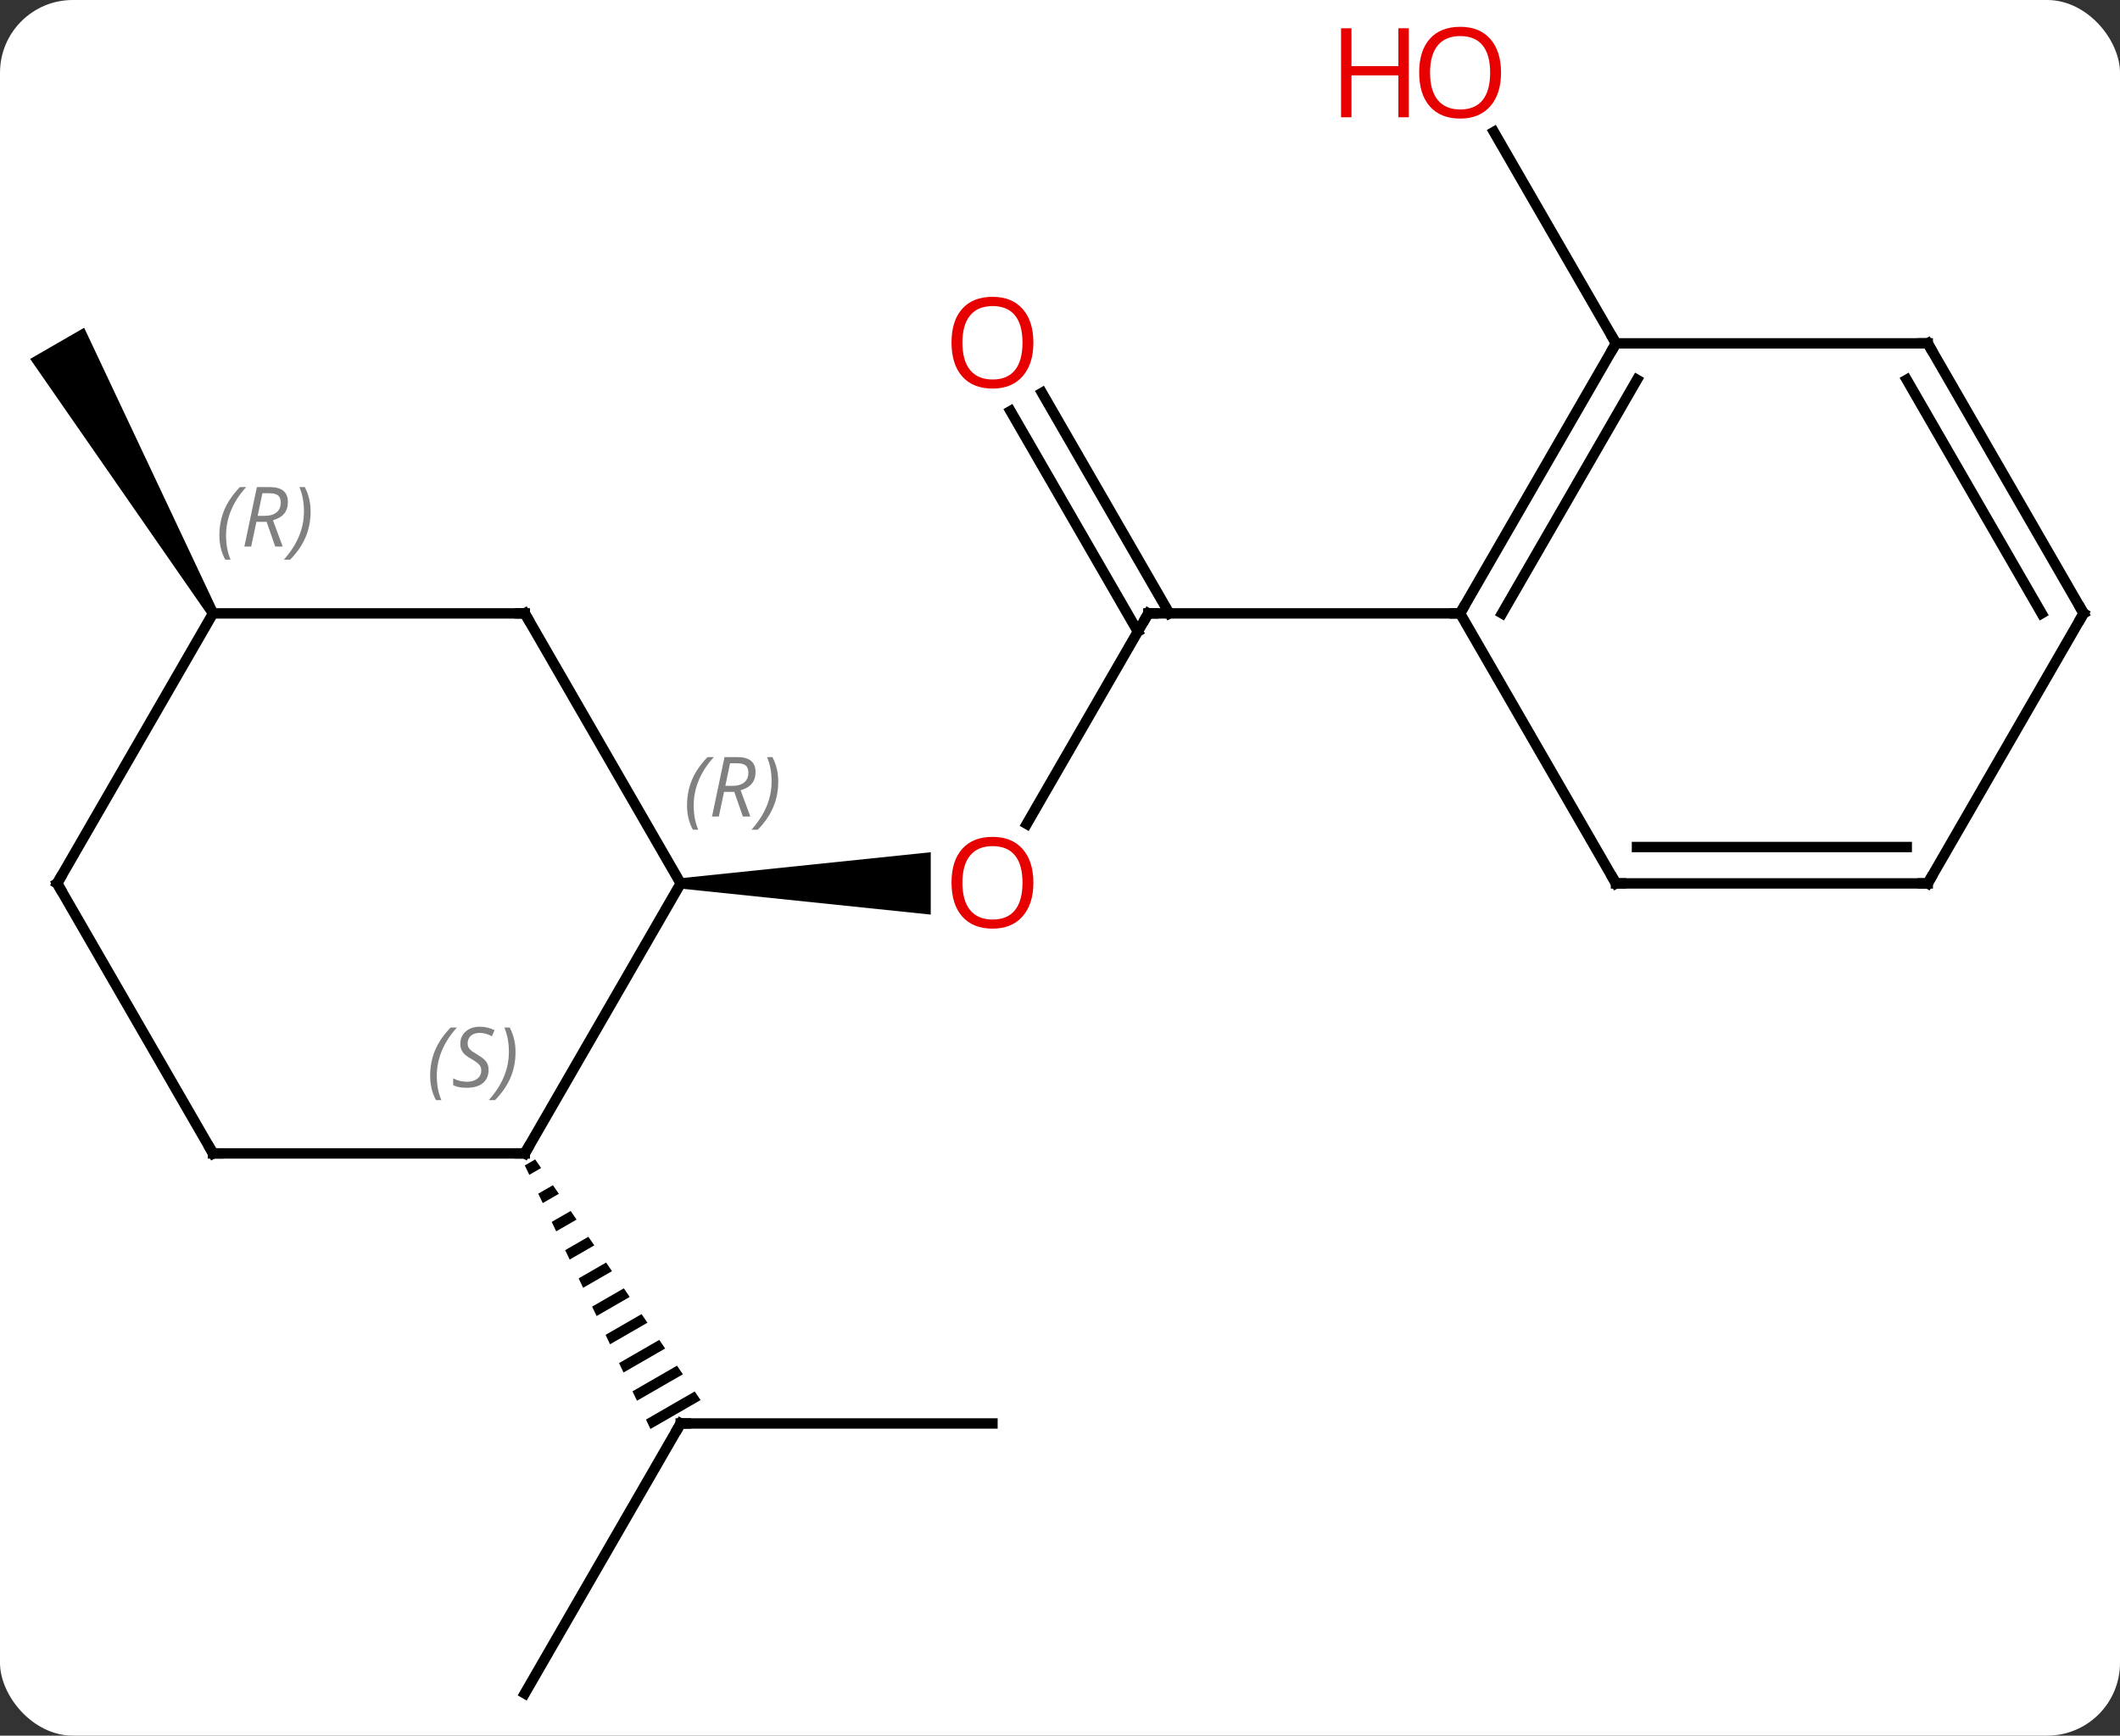 <svg width="204" viewBox="0 0 204 167" style="fill-opacity:1; color-rendering:auto; color-interpolation:auto; text-rendering:auto; stroke:black; stroke-linecap:square; stroke-miterlimit:10; shape-rendering:auto; stroke-opacity:1; fill:black; stroke-dasharray:none; font-weight:normal; stroke-width:1; font-family:'Open Sans'; font-style:normal; stroke-linejoin:miter; font-size:12; stroke-dashoffset:0; image-rendering:auto;" height="167" class="cas-substance-image" xmlns:xlink="http://www.w3.org/1999/xlink" xmlns="http://www.w3.org/2000/svg"><rect x="0" y="0" width="204" height="167" fill="#333333" stroke="none"/><svg class="cas-substance-single-component"><rect y="0" x="0" width="204" stroke="none" ry="7" rx="7" height="167" fill="white" class="cas-substance-group"/><svg y="0" x="0" width="204" viewBox="0 0 204 167" style="fill:black;" height="167" class="cas-substance-single-component-image"><svg><g><g transform="translate(103,85)" style="text-rendering:geometricPrecision; color-rendering:optimizeQuality; color-interpolation:linearRGB; stroke-linecap:butt; image-rendering:optimizeQuality;"><line y2="51.963" y1="51.963" x2="-7.5" x1="-37.5" style="fill:none;"/><line y2="77.943" y1="51.963" x2="-52.5" x1="-37.5" style="fill:none;"/><path style="stroke:none;" d="M-51.498 26.558 L-52.501 27.136 L-52.069 28.042 L-52.069 28.042 L-50.93 27.385 L-50.93 27.385 L-51.498 26.558 ZM-49.793 29.039 L-51.205 29.853 L-51.205 29.853 L-50.773 30.759 L-49.224 29.866 L-49.224 29.866 L-49.793 29.039 ZM-48.088 31.519 L-49.91 32.57 L-49.91 32.57 L-49.478 33.476 L-49.478 33.476 L-47.519 32.346 L-47.519 32.346 L-48.088 31.519 ZM-46.383 34 L-48.614 35.287 L-48.182 36.193 L-45.814 34.827 L-45.814 34.827 L-46.383 34 ZM-44.678 36.481 L-47.319 38.004 L-47.319 38.004 L-46.887 38.91 L-46.887 38.91 L-44.109 37.308 L-44.109 37.308 L-44.678 36.481 ZM-42.972 38.962 L-46.023 40.721 L-45.591 41.627 L-45.591 41.627 L-42.404 39.788 L-42.404 39.788 L-42.972 38.962 ZM-41.267 41.442 L-44.728 43.438 L-44.728 43.438 L-44.296 44.343 L-44.296 44.343 L-40.699 42.269 L-40.699 42.269 L-41.267 41.442 ZM-39.562 43.923 L-43.432 46.155 L-43.432 46.155 L-43 47.06 L-43 47.06 L-38.994 44.75 L-38.994 44.75 L-39.562 43.923 ZM-37.857 46.404 L-42.137 48.872 L-41.705 49.777 L-41.705 49.777 L-37.289 47.231 L-37.289 47.231 L-37.857 46.404 ZM-36.152 48.885 L-40.841 51.589 L-40.409 52.494 L-40.409 52.494 L-35.584 49.712 L-36.152 48.885 Z"/><line y2="-25.98" y1="-5.722" x2="7.5" x1="-4.197" style="fill:none;"/><path style="stroke:none;" d="M-37.5 0.5 L-37.5 -0.5 L-13.438 -3 L-13.438 3 Z"/><line y2="-47.202" y1="-25.98" x2="-2.731" x1="9.521" style="fill:none;"/><line y2="-45.452" y1="-24.23" x2="-5.762" x1="6.49" style="fill:none;"/><line y2="-25.98" y1="-25.98" x2="37.5" x1="7.5" style="fill:none;"/><path style="stroke:none;" d="M-82.067 -26.23 L-82.933 -25.73 L-100.098 -50.463 L-94.902 -53.463 Z"/><line y2="-51.963" y1="-72.307" x2="52.5" x1="40.754" style="fill:none;"/><line y2="0" y1="25.98" x2="-37.5" x1="-52.5" style="fill:none;"/><line y2="25.98" y1="25.98" x2="-82.5" x1="-52.5" style="fill:none;"/><line y2="-25.98" y1="0" x2="-52.5" x1="-37.5" style="fill:none;"/><line y2="0" y1="25.98" x2="-97.5" x1="-82.5" style="fill:none;"/><line y2="-25.98" y1="-25.98" x2="-82.5" x1="-52.5" style="fill:none;"/><line y2="-25.98" y1="0" x2="-82.5" x1="-97.5" style="fill:none;"/><line y2="-51.963" y1="-25.98" x2="52.5" x1="37.5" style="fill:none;"/><line y2="-48.463" y1="-25.98" x2="54.521" x1="41.541" style="fill:none;"/><line y2="0" y1="-25.98" x2="52.5" x1="37.5" style="fill:none;"/><line y2="-51.963" y1="-51.963" x2="82.5" x1="52.5" style="fill:none;"/><line y2="0" y1="0" x2="82.5" x1="52.5" style="fill:none;"/><line y2="-3.5" y1="-3.5" x2="80.479" x1="54.521" style="fill:none;"/><line y2="-25.98" y1="-51.963" x2="97.5" x1="82.5" style="fill:none;"/><line y2="-25.98" y1="-48.463" x2="93.459" x1="80.479" style="fill:none;"/><line y2="-25.98" y1="0" x2="97.5" x1="82.5" style="fill:none;"/><path style="fill:none; stroke-miterlimit:5;" d="M-37 51.963 L-37.5 51.963 L-37.75 52.396"/></g><g transform="translate(103,85)" style="stroke-linecap:butt; fill:rgb(230,0,0); text-rendering:geometricPrecision; color-rendering:optimizeQuality; image-rendering:optimizeQuality; font-family:'Open Sans'; stroke:rgb(230,0,0); color-interpolation:linearRGB; stroke-miterlimit:5;"><path style="stroke:none;" d="M-3.562 -0.07 Q-3.562 1.992 -4.602 3.172 Q-5.641 4.352 -7.484 4.352 Q-9.375 4.352 -10.406 3.188 Q-11.438 2.023 -11.438 -0.086 Q-11.438 -2.18 -10.406 -3.328 Q-9.375 -4.477 -7.484 -4.477 Q-5.625 -4.477 -4.594 -3.305 Q-3.562 -2.133 -3.562 -0.07 ZM-10.391 -0.07 Q-10.391 1.664 -9.648 2.57 Q-8.906 3.477 -7.484 3.477 Q-6.062 3.477 -5.336 2.578 Q-4.609 1.68 -4.609 -0.07 Q-4.609 -1.805 -5.336 -2.695 Q-6.062 -3.586 -7.484 -3.586 Q-8.906 -3.586 -9.648 -2.688 Q-10.391 -1.789 -10.391 -0.07 Z"/><path style="fill:none; stroke:black;" d="M7.25 -25.547 L7.5 -25.98 L8 -25.98"/><path style="stroke:none;" d="M-3.562 -52.033 Q-3.562 -49.971 -4.602 -48.791 Q-5.641 -47.611 -7.484 -47.611 Q-9.375 -47.611 -10.406 -48.776 Q-11.438 -49.94 -11.438 -52.049 Q-11.438 -54.143 -10.406 -55.291 Q-9.375 -56.44 -7.484 -56.44 Q-5.625 -56.44 -4.594 -55.268 Q-3.562 -54.096 -3.562 -52.033 ZM-10.391 -52.033 Q-10.391 -50.299 -9.648 -49.393 Q-8.906 -48.486 -7.484 -48.486 Q-6.062 -48.486 -5.336 -49.385 Q-4.609 -50.283 -4.609 -52.033 Q-4.609 -53.768 -5.336 -54.658 Q-6.062 -55.549 -7.484 -55.549 Q-8.906 -55.549 -9.648 -54.651 Q-10.391 -53.752 -10.391 -52.033 Z"/><path style="stroke:none;" d="M41.438 -78.013 Q41.438 -75.951 40.398 -74.771 Q39.359 -73.591 37.516 -73.591 Q35.625 -73.591 34.594 -74.755 Q33.562 -75.92 33.562 -78.029 Q33.562 -80.123 34.594 -81.271 Q35.625 -82.42 37.516 -82.42 Q39.375 -82.42 40.406 -81.248 Q41.438 -80.076 41.438 -78.013 ZM34.609 -78.013 Q34.609 -76.279 35.352 -75.373 Q36.094 -74.466 37.516 -74.466 Q38.938 -74.466 39.664 -75.365 Q40.391 -76.263 40.391 -78.013 Q40.391 -79.748 39.664 -80.638 Q38.938 -81.529 37.516 -81.529 Q36.094 -81.529 35.352 -80.63 Q34.609 -79.732 34.609 -78.013 Z"/><path style="stroke:none;" d="M32.562 -73.716 L31.562 -73.716 L31.562 -77.748 L27.047 -77.748 L27.047 -73.716 L26.047 -73.716 L26.047 -82.279 L27.047 -82.279 L27.047 -78.638 L31.562 -78.638 L31.562 -82.279 L32.562 -82.279 L32.562 -73.716 Z"/><path style="fill:none; stroke:black;" d="M-52.25 25.547 L-52.5 25.98 L-53 25.98"/></g><g transform="translate(103,85)" style="stroke-linecap:butt; font-size:8.4px; fill:gray; text-rendering:geometricPrecision; image-rendering:optimizeQuality; color-rendering:optimizeQuality; font-family:'Open Sans'; font-style:italic; stroke:gray; color-interpolation:linearRGB; stroke-miterlimit:5;"><path style="stroke:none;" d="M-61.608 18.523 Q-61.608 17.195 -61.14 16.07 Q-60.671 14.945 -59.64 13.867 L-59.03 13.867 Q-59.999 14.929 -60.483 16.101 Q-60.968 17.273 -60.968 18.507 Q-60.968 19.835 -60.53 20.851 L-61.046 20.851 Q-61.608 19.82 -61.608 18.523 ZM-55.986 17.929 Q-55.986 18.757 -56.533 19.21 Q-57.08 19.663 -58.08 19.663 Q-58.486 19.663 -58.798 19.609 Q-59.111 19.554 -59.392 19.413 L-59.392 18.757 Q-58.767 19.085 -58.064 19.085 Q-57.439 19.085 -57.064 18.788 Q-56.689 18.492 -56.689 17.976 Q-56.689 17.663 -56.892 17.437 Q-57.095 17.21 -57.658 16.882 Q-58.252 16.554 -58.478 16.226 Q-58.705 15.898 -58.705 15.445 Q-58.705 14.71 -58.189 14.249 Q-57.673 13.789 -56.83 13.789 Q-56.455 13.789 -56.119 13.867 Q-55.783 13.945 -55.408 14.117 L-55.673 14.71 Q-55.923 14.554 -56.244 14.468 Q-56.564 14.382 -56.83 14.382 Q-57.361 14.382 -57.681 14.656 Q-58.002 14.929 -58.002 15.398 Q-58.002 15.601 -57.931 15.749 Q-57.861 15.898 -57.72 16.031 Q-57.58 16.163 -57.158 16.413 Q-56.595 16.757 -56.392 16.953 Q-56.189 17.148 -56.087 17.382 Q-55.986 17.617 -55.986 17.929 ZM-53.392 16.21 Q-53.392 17.538 -53.868 18.671 Q-54.345 19.804 -55.36 20.851 L-55.97 20.851 Q-54.032 18.695 -54.032 16.21 Q-54.032 14.882 -54.47 13.867 L-53.954 13.867 Q-53.392 14.929 -53.392 16.21 Z"/><path style="stroke:none;" d="M-36.889 -7.496 Q-36.889 -8.824 -36.42 -9.949 Q-35.951 -11.074 -34.92 -12.152 L-34.31 -12.152 Q-35.279 -11.09 -35.764 -9.918 Q-36.248 -8.746 -36.248 -7.512 Q-36.248 -6.184 -35.81 -5.168 L-36.326 -5.168 Q-36.889 -6.199 -36.889 -7.496 ZM-33.328 -8.809 L-33.828 -6.434 L-34.485 -6.434 L-33.282 -12.152 L-32.032 -12.152 Q-30.297 -12.152 -30.297 -10.715 Q-30.297 -9.355 -31.735 -8.965 L-30.797 -6.434 L-31.516 -6.434 L-32.344 -8.809 L-33.328 -8.809 ZM-32.75 -11.559 Q-33.141 -9.637 -33.203 -9.387 L-32.547 -9.387 Q-31.797 -9.387 -31.391 -9.715 Q-30.985 -10.043 -30.985 -10.668 Q-30.985 -11.137 -31.242 -11.348 Q-31.5 -11.559 -32.094 -11.559 L-32.75 -11.559 ZM-28.111 -9.809 Q-28.111 -8.48 -28.588 -7.348 Q-29.064 -6.215 -30.08 -5.168 L-30.689 -5.168 Q-28.752 -7.324 -28.752 -9.809 Q-28.752 -11.137 -29.189 -12.152 L-28.674 -12.152 Q-28.111 -11.09 -28.111 -9.809 Z"/><path style="fill:none; stroke:black;" d="M-82 25.98 L-82.5 25.98 L-82.75 25.547"/><path style="fill:none; stroke:black;" d="M-52.25 -25.547 L-52.5 -25.98 L-53 -25.98"/><path style="fill:none; stroke:black;" d="M-97.25 0.433 L-97.5 0 L-97.25 -0.433"/><path style="stroke:none;" d="M-81.889 -33.476 Q-81.889 -34.804 -81.42 -35.929 Q-80.951 -37.054 -79.92 -38.133 L-79.311 -38.133 Q-80.279 -37.07 -80.764 -35.898 Q-81.248 -34.726 -81.248 -33.492 Q-81.248 -32.164 -80.811 -31.148 L-81.326 -31.148 Q-81.889 -32.179 -81.889 -33.476 ZM-78.329 -34.789 L-78.829 -32.414 L-79.485 -32.414 L-78.282 -38.133 L-77.032 -38.133 Q-75.297 -38.133 -75.297 -36.695 Q-75.297 -35.336 -76.735 -34.945 L-75.797 -32.414 L-76.516 -32.414 L-77.344 -34.789 L-78.329 -34.789 ZM-77.751 -37.539 Q-78.141 -35.617 -78.204 -35.367 L-77.547 -35.367 Q-76.797 -35.367 -76.391 -35.695 Q-75.985 -36.023 -75.985 -36.648 Q-75.985 -37.117 -76.243 -37.328 Q-76.501 -37.539 -77.094 -37.539 L-77.751 -37.539 ZM-73.112 -35.789 Q-73.112 -34.461 -73.588 -33.328 Q-74.065 -32.195 -75.08 -31.148 L-75.69 -31.148 Q-73.752 -33.304 -73.752 -35.789 Q-73.752 -37.117 -74.19 -38.133 L-73.674 -38.133 Q-73.112 -37.07 -73.112 -35.789 Z"/><path style="fill:none; stroke:black;" d="M37.75 -26.413 L37.5 -25.98 L37 -25.98"/><path style="fill:none; stroke:black;" d="M52.25 -51.53 L52.5 -51.963 L52.25 -52.396"/><path style="fill:none; stroke:black;" d="M52.25 -0.433 L52.5 0 L53 0"/><path style="fill:none; stroke:black;" d="M82 -51.963 L82.5 -51.963 L82.75 -51.53"/><path style="fill:none; stroke:black;" d="M82 -0 L82.5 0 L82.75 -0.433"/><path style="fill:none; stroke:black;" d="M97.25 -26.413 L97.5 -25.98 L97.25 -25.547"/></g></g></svg></svg></svg></svg>